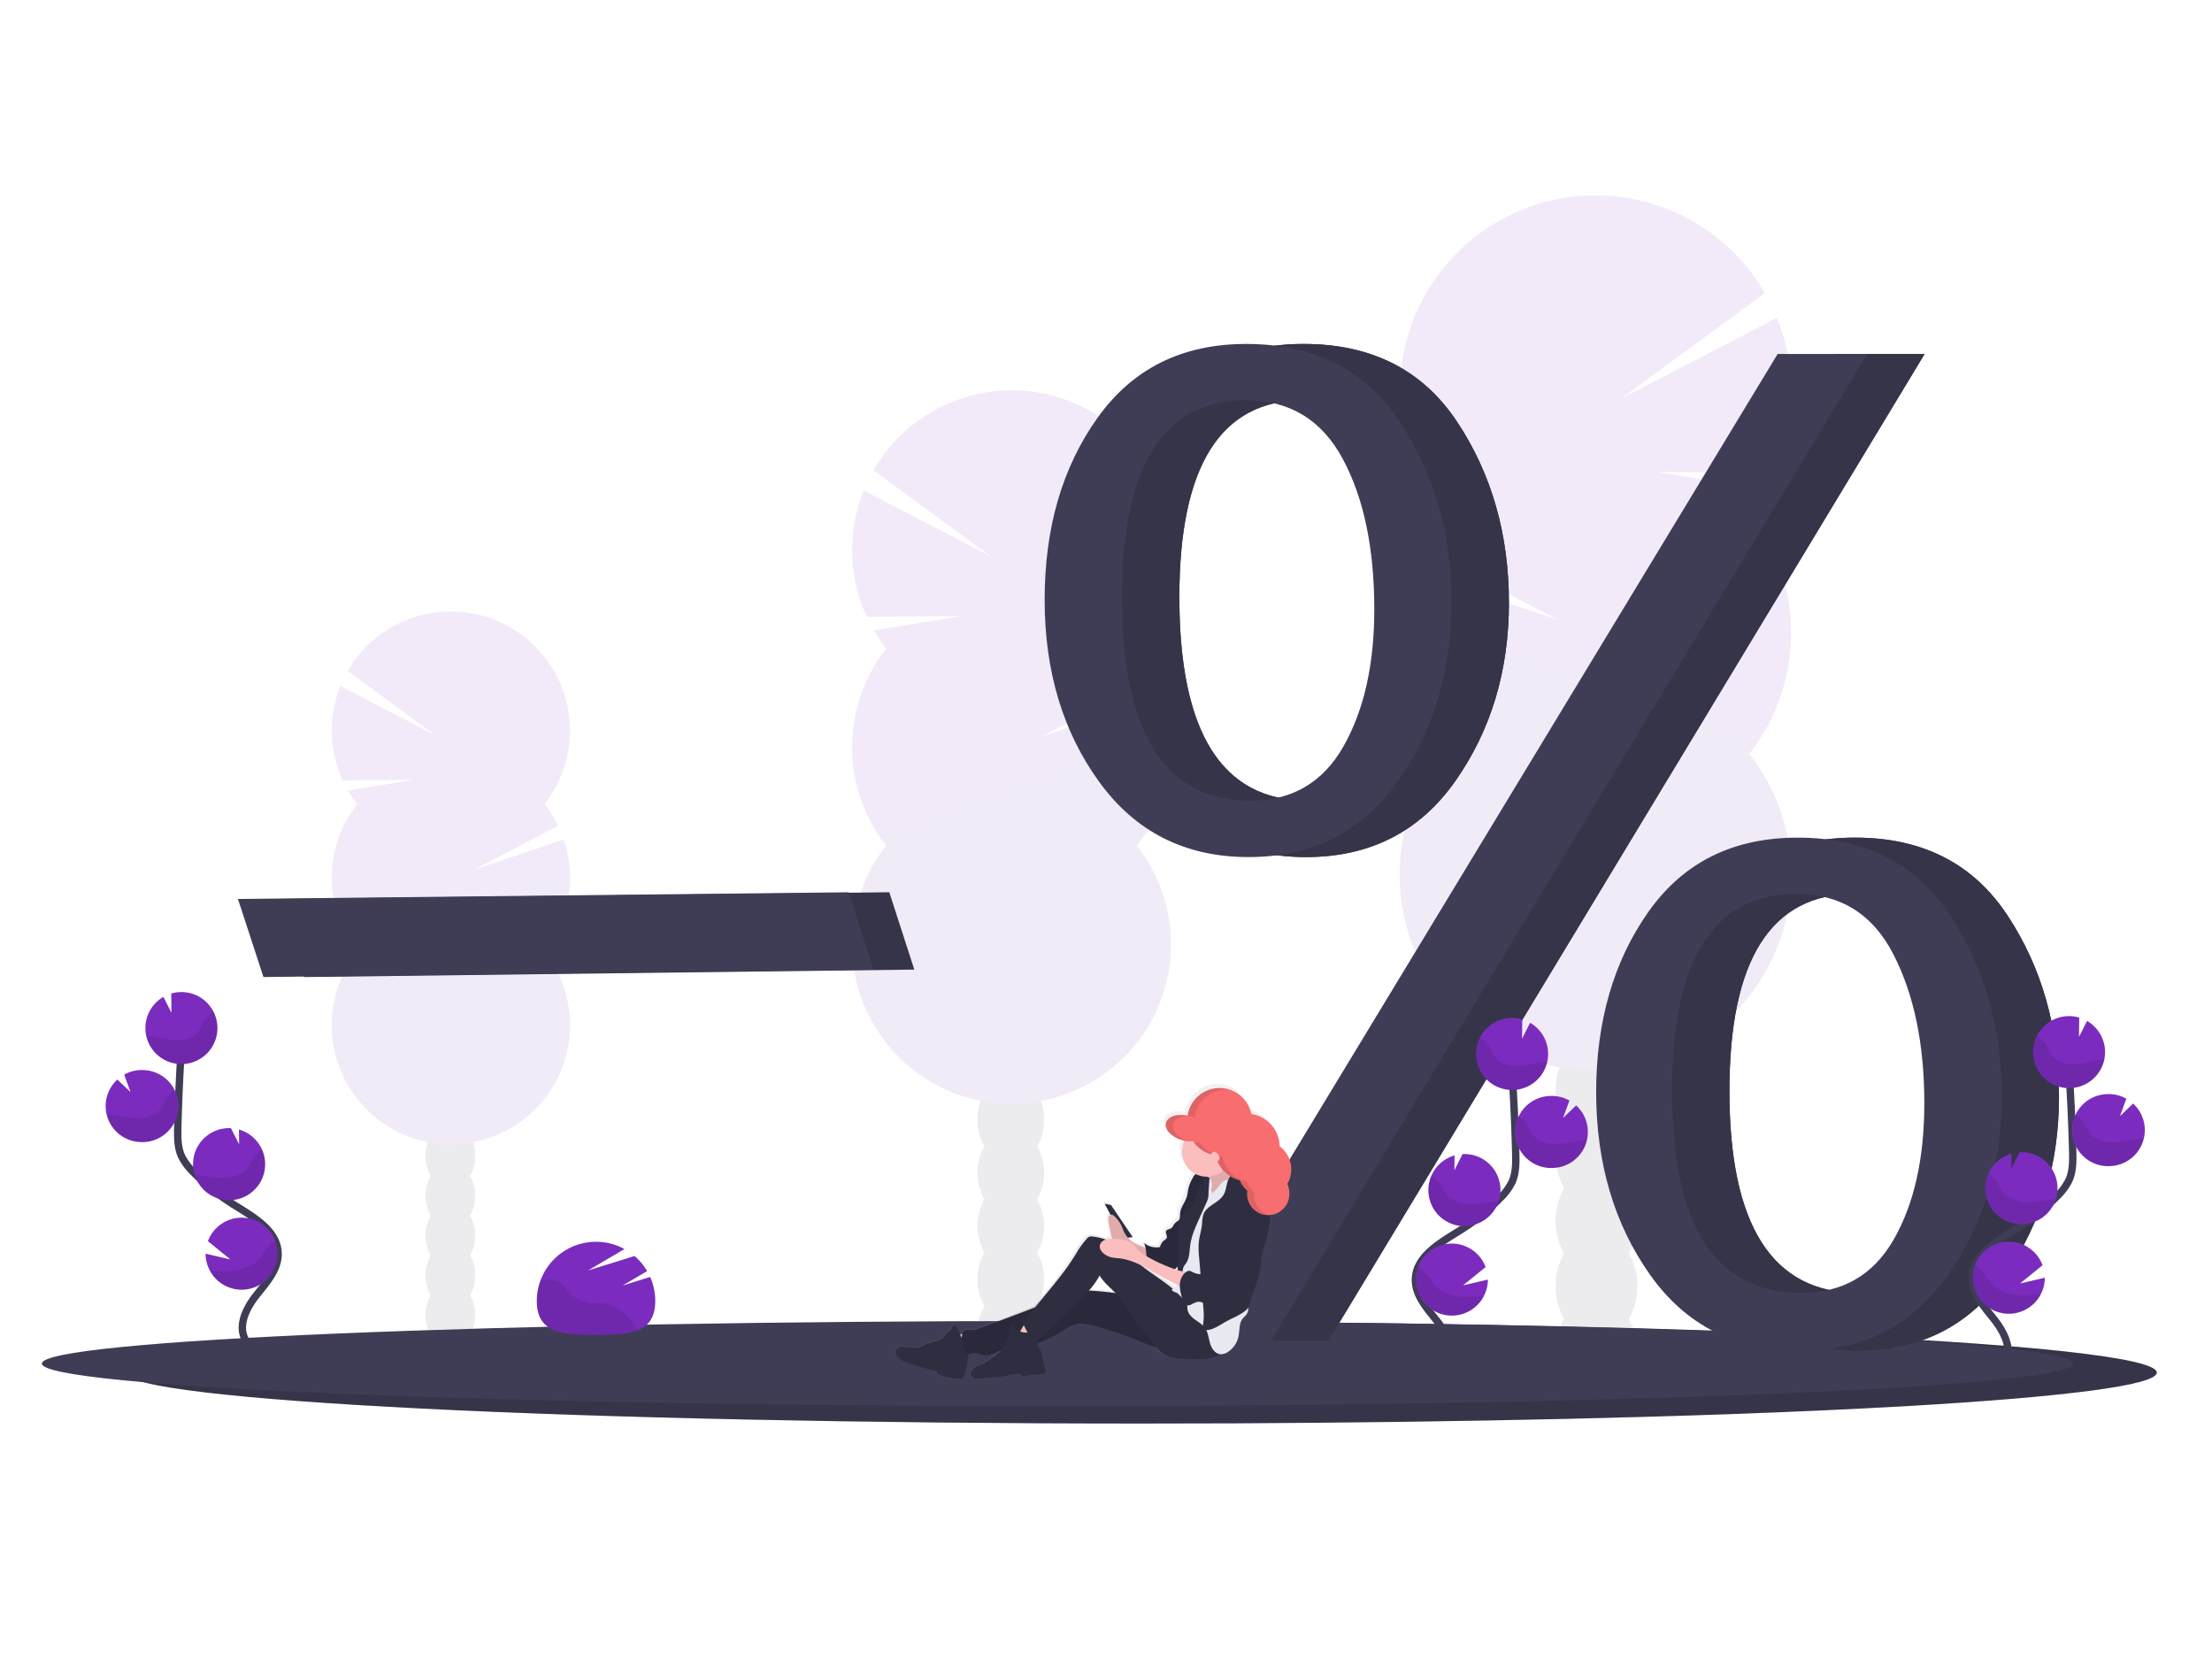 <?xml version="1.0" encoding="UTF-8" standalone="no"?>
<svg
   data-name="Layer 1"
   width="800"
   height="600"
   viewBox="0 0 800 600"
   version="1.1"
   id="svg187"
   sodipodi:docname="promotion.svg"
   inkscape:version="1.2.1 (1:1.2.1+202210291244+9c6d41e410)"
   xmlns:inkscape="http://www.inkscape.org/namespaces/inkscape"
   xmlns:sodipodi="http://sodipodi.sourceforge.net/DTD/sodipodi-0.dtd"
   xmlns="http://www.w3.org/2000/svg"
   xmlns:svg="http://www.w3.org/2000/svg"
   xmlns:rdf="http://www.w3.org/1999/02/22-rdf-syntax-ns#"
   xmlns:cc="http://creativecommons.org/ns#"
   xmlns:dc="http://purl.org/dc/elements/1.1/">
  <sodipodi:namedview
     id="namedview189"
     pagecolor="#ffffff"
     bordercolor="#666666"
     borderopacity="1.0"
     inkscape:showpageshadow="2"
     inkscape:pageopacity="0.0"
     inkscape:pagecheckerboard="0"
     inkscape:deskcolor="#d1d1d1"
     showgrid="false"
     inkscape:zoom="0.71113256"
     inkscape:cx="397.25364"
     inkscape:cy="305.14705"
     inkscape:window-width="1920"
     inkscape:window-height="1009"
     inkscape:window-x="0"
     inkscape:window-y="34"
     inkscape:window-maximized="1"
     inkscape:current-layer="svg187" />
  <defs
     id="defs9">
    <linearGradient
       id="fb6415c1-f574-4dab-bb02-7ceb0a7d0718-179"
       x1="596"
       y1="757.78"
       x2="596"
       y2="598.14"
       gradientUnits="userSpaceOnUse"
       gradientTransform="matrix(0.669,0,0,0.669,-3.936,-8.408)">
      <stop
         offset="0"
         stop-color="gray"
         stop-opacity="0.25"
         id="stop2" />
      <stop
         offset="0.54"
         stop-color="gray"
         stop-opacity="0.12"
         id="stop4" />
      <stop
         offset="1"
         stop-color="gray"
         stop-opacity="0.1"
         id="stop6" />
    </linearGradient>
  </defs>
  <title
     id="title11">discount</title>
  <g
     opacity="0.1"
     id="g25"
     transform="matrix(0.669,0,0,0.669,15.137,70.652)">
    <ellipse
       cx="840.37"
       cy="625.03"
       rx="22.09"
       ry="28.91"
       fill="#3f3d56"
       id="ellipse13" />
    <path
       d="M 886.35,619.49 A 34.83,34.83 0 0 0 891,601.82 c 0,-16 -9.89,-28.91 -22.09,-28.91 -12.2,0 -22.08,12.94 -22.08,28.91 a 34.83,34.83 0 0 0 4.61,17.67 36.15,36.15 0 0 0 0,35.33 36.17,36.17 0 0 0 0,35.34 34.83,34.83 0 0 0 -4.61,17.67 c 0,16 9.89,28.91 22.08,28.91 12.19,0 22.09,-12.94 22.09,-28.91 a 34.83,34.83 0 0 0 -4.61,-17.67 36.17,36.17 0 0 0 0,-35.34 36.15,36.15 0 0 0 0,-35.33 z"
       transform="translate(-28.5,-118.14)"
       fill="#3f3d56"
       id="path15" />
    <ellipse
       cx="840.37"
       cy="448.35"
       rx="22.09"
       ry="28.91"
       fill="#3f3d56"
       id="ellipse17" />
    <ellipse
       cx="840.37"
       cy="413.01"
       rx="22.09"
       ry="28.91"
       fill="#3f3d56"
       id="ellipse19" />
    <path
       d="m 951.55,289.33 a 106.47,106.47 0 0 0 8.22,-12.11 l -58,-9.53 62.77,0.47 a 106,106 0 0 0 2,-83.82 L 882.32,228 960,170.94 a 105.8,105.8 0 1 0 -174.75,118.39 106,106 0 0 0 -12.06,19.29 l 75.33,39.14 -80.32,-27 a 105.8,105.8 0 0 0 17,99.34 105.79,105.79 0 1 0 166.3,0 105.79,105.79 0 0 0 0,-130.81 z"
       transform="translate(-28.5,-118.14)"
       fill="#7b2cbf"
       id="path21" />
    <path
       d="m 762.61,354.74 a 105.31,105.31 0 0 0 22.64,65.4 105.79,105.79 0 1 0 166.3,0 c 14.18,-18 -188.94,-77.28 -188.94,-65.4 z"
       transform="translate(-28.5,-118.14)"
       opacity="0.1"
       id="path23" />
  </g>
  <g
     opacity="0.1"
     id="g39"
     transform="matrix(0.669,0,0,0.669,15.137,70.652)">
    <ellipse
       cx="220.81"
       cy="605.42"
       rx="13.44"
       ry="17.6"
       fill="#3f3d56"
       id="ellipse27" />
    <path
       d="m 260,648.27 a 21.23,21.23 0 0 0 2.81,-10.76 c 0,-9.72 -6,-17.6 -13.45,-17.6 -7.45,0 -13.44,7.88 -13.44,17.6 a 21.23,21.23 0 0 0 2.8,10.76 22.06,22.06 0 0 0 0,21.51 22.06,22.06 0 0 0 0,21.51 21.16,21.16 0 0 0 -2.8,10.75 c 0,9.73 6,17.61 13.44,17.61 7.44,0 13.45,-7.88 13.45,-17.61 a 21.16,21.16 0 0 0 -2.81,-10.75 22,22 0 0 0 0,-21.51 22,22 0 0 0 0,-21.51 z"
       transform="translate(-28.5,-118.14)"
       fill="#3f3d56"
       id="path29" />
    <ellipse
       cx="220.81"
       cy="497.86"
       rx="13.44"
       ry="17.6"
       fill="#3f3d56"
       id="ellipse31" />
    <ellipse
       cx="220.81"
       cy="476.35"
       rx="13.44"
       ry="17.6"
       fill="#3f3d56"
       id="ellipse33" />
    <path
       d="m 199,447.27 a 64.1,64.1 0 0 1 -5,-7.37 l 35.33,-5.8 -38.21,0.29 a 64.57,64.57 0 0 1 -1.23,-51 L 241.12,410 193.85,375.2 a 64.4,64.4 0 1 1 106.37,72.07 64.33,64.33 0 0 1 7.34,11.73 l -45.86,23.84 48.9,-16.41 a 64.44,64.44 0 0 1 -10.38,60.48 64.4,64.4 0 1 1 -101.24,0 64.42,64.42 0 0 1 0,-79.64 z"
       transform="translate(-28.5,-118.14)"
       fill="#7b2cbf"
       id="path35" />
    <path
       d="m 314,487.09 a 64.15,64.15 0 0 1 -13.78,39.82 64.4,64.4 0 1 1 -101.24,0 C 190.35,516 314,479.86 314,487.09 Z"
       transform="translate(-28.5,-118.14)"
       opacity="0.1"
       id="path37" />
  </g>
  <g
     opacity="0.1"
     id="g53"
     transform="matrix(0.669,0,0,0.669,15.137,70.652)">
    <ellipse
       cx="523.81"
       cy="614.79"
       rx="17.99"
       ry="23.55"
       fill="#3f3d56"
       id="ellipse41" />
    <path
       d="m 566.55,632.17 a 28.41,28.41 0 0 0 3.75,-14.4 c 0,-13 -8,-23.55 -18,-23.55 -10,0 -18,10.55 -18,23.55 a 28.32,28.32 0 0 0 3.76,14.4 29.44,29.44 0 0 0 0,28.79 29.42,29.42 0 0 0 0,28.78 28.32,28.32 0 0 0 -3.76,14.4 c 0,13 8.06,23.55 18,23.55 9.94,0 18,-10.55 18,-23.55 a 28.41,28.41 0 0 0 -3.75,-14.4 29.48,29.48 0 0 0 0,-28.78 29.5,29.5 0 0 0 0,-28.79 z"
       transform="translate(-28.5,-118.14)"
       fill="#3f3d56"
       id="path43" />
    <ellipse
       cx="523.81"
       cy="470.85"
       rx="17.99"
       ry="23.55"
       fill="#3f3d56"
       id="ellipse45" />
    <ellipse
       cx="523.81"
       cy="442.06"
       rx="17.99"
       ry="23.55"
       fill="#3f3d56"
       id="ellipse47" />
    <path
       d="m 485,363.2 a 85.91,85.91 0 0 1 -6.7,-9.86 l 47.27,-7.76 -51.12,0.38 a 86.35,86.35 0 0 1 -1.65,-68.29 l 68.6,35.58 -63.27,-46.5 a 86.19,86.19 0 1 1 142.31,96.45 86.33,86.33 0 0 1 9.82,15.72 l -61.36,31.88 65.43,-22 a 86.22,86.22 0 0 1 -13.89,80.93 86.18,86.18 0 1 1 -135.48,0 86.21,86.21 0 0 1 0,-106.57 z"
       transform="translate(-28.5,-118.14)"
       fill="#7b2cbf"
       id="path49" />
    <path
       d="m 638.88,416.49 a 85.81,85.81 0 0 1 -18.44,53.28 86.18,86.18 0 1 1 -135.48,0 c -11.55,-14.66 153.92,-62.96 153.92,-53.28 z"
       transform="translate(-28.5,-118.14)"
       opacity="0.1"
       id="path51" />
  </g>
  <path
     d="m 780.035,496.412 c 0,4.597 -33.607,8.8 -89.171,12.046 -10.105,0.582 -20.933,1.138 -32.416,1.66 q -14.883,0.669 -31.198,1.265 -15.807,0.562 -32.824,1.044 c -35.829,1.024 -75.439,1.76 -117.519,2.128 q -15.318,0.141 -31.044,0.214 -16.382,0.074 -33.139,0.067 c -202.862,0 -367.305,-8.238 -367.305,-18.403 0,-10.165 164.443,-18.403 367.305,-18.403 87.338,0 167.542,1.532 230.58,4.075 l 6.893,0.281 h 0.04 c 79.408,3.366 129.799,8.432 129.799,14.027 z"
     fill="#3f3d56"
     id="path55"
     style="stroke-width:0.669" />
  <path
     d="m 780.035,496.412 c 0,4.597 -33.607,8.8 -89.171,12.046 -10.105,0.582 -20.933,1.138 -32.416,1.66 q -14.883,0.669 -31.198,1.265 -15.807,0.562 -32.824,1.044 c -35.829,1.024 -75.439,1.76 -117.519,2.128 q -15.318,0.141 -31.044,0.214 -16.382,0.074 -33.139,0.067 c -202.862,0 -367.305,-8.238 -367.305,-18.403 0,-10.165 164.443,-18.403 367.305,-18.403 87.338,0 167.542,1.532 230.58,4.075 l 6.893,0.281 h 0.04 c 79.408,3.366 129.799,8.432 129.799,14.027 z"
     opacity="0.15"
     id="path57"
     style="stroke-width:0.669" />
  <path
     d="m 749.754,493.173 c 0,3.841 -33.607,7.361 -89.171,10.038 -10.098,0.489 -20.933,0.95 -32.409,1.385 q -14.89,0.562 -31.198,1.057 -15.807,0.468 -32.824,0.877 c -35.836,0.857 -75.446,1.472 -117.525,1.78 q -15.305,0.114 -31.044,0.174 -16.382,0.06 -33.132,0.06 c -202.862,0 -367.312,-6.886 -367.312,-15.392 0,-8.506 164.45,-15.392 367.312,-15.392 87.331,0 167.535,1.278 230.574,3.406 l 6.893,0.234 h 0.047 c 79.434,2.857 129.792,7.067 129.792,11.771 z"
     fill="#3f3d56"
     id="path59"
     style="stroke-width:0.669" />
  <path
     d="m 110.003,353.356 -9.222,-28.234 220.837,-2.416 9.048,27.953 z"
     fill="#3f3d56"
     id="path61"
     style="stroke-width:0.669" />
  <path
     d="m 110.003,353.356 -9.222,-28.234 220.837,-2.416 9.048,27.953 z"
     opacity="0.15"
     id="path63"
     style="stroke-width:0.669" />
  <path
     d="m 95.28,353.356 -9.222,-28.234 220.837,-2.416 9.048,27.953 z"
     fill="#3f3d56"
     id="path65"
     style="stroke-width:0.669" />
  <path
     d="m 472.276,309.972 q -34.25,0 -53.985,-27.19 -19.735,-27.19 -19.735,-65.876 0,-38.948 19.086,-65.742 19.086,-26.795 53.844,-26.768 36.86,0 55.544,28.234 18.684,28.234 18.691,65.354 0,36.853 -19.34,64.431 -19.34,27.578 -54.105,27.558 z m 0.669,-20.391 q 22.532,0 33.681,-19.641 11.149,-19.641 11.149,-49.521 0,-33.259 -11.41,-54.466 -11.41,-21.207 -34.999,-21.214 -44.837,0 -44.837,71.23 0,73.619 46.403,73.612 z m 7.522,195.267 h -33.025 l 216.206,-356.819 h 32.403 z m 191.272,3.661 q -34.765,0 -54.205,-27.437 -19.44,-27.437 -19.521,-65.883 0,-38.687 18.952,-65.481 18.952,-26.795 53.978,-26.768 36.599,0 55.156,28.234 18.557,28.234 18.564,65.348 0,36.612 -19.213,64.31 -19.213,27.698 -53.724,27.678 z m 0.388,-20.913 q 22.425,0 33.5,-19.306 11.075,-19.306 11.075,-49.32 0,-32.122 -11.209,-53.878 -11.209,-21.756 -34.926,-21.789 -45.098,0 -45.098,71.23 -0.013,73.07 46.643,73.064 z"
     fill="#3f3d56"
     id="path67"
     style="stroke-width:0.669" />
  <path
     d="m 472.276,309.972 q -34.25,0 -53.985,-27.19 -19.735,-27.19 -19.735,-65.876 0,-38.948 19.086,-65.742 19.086,-26.795 53.844,-26.768 36.86,0 55.544,28.234 18.684,28.234 18.691,65.354 0,36.853 -19.34,64.431 -19.34,27.578 -54.105,27.558 z m 0.669,-20.391 q 22.532,0 33.681,-19.641 11.149,-19.641 11.149,-49.521 0,-33.259 -11.41,-54.466 -11.41,-21.207 -34.999,-21.214 -44.837,0 -44.837,71.23 0,73.619 46.403,73.612 z m 7.522,195.267 h -33.025 l 216.206,-356.819 h 32.403 z m 191.272,3.661 q -34.765,0 -54.205,-27.437 -19.44,-27.437 -19.521,-65.883 0,-38.687 18.952,-65.481 18.952,-26.795 53.978,-26.768 36.599,0 55.156,28.234 18.557,28.234 18.564,65.348 0,36.612 -19.213,64.31 -19.213,27.698 -53.724,27.678 z m 0.388,-20.913 q 22.425,0 33.5,-19.306 11.075,-19.306 11.075,-49.32 0,-32.122 -11.209,-53.878 -11.209,-21.756 -34.926,-21.789 -45.098,0 -45.098,71.23 -0.013,73.07 46.643,73.064 z"
     fill="#3f3d56"
     id="path69"
     style="stroke-width:0.669" />
  <path
     d="m 472.276,309.972 q -34.25,0 -53.985,-27.19 -19.735,-27.19 -19.735,-65.876 0,-38.948 19.086,-65.742 19.086,-26.795 53.844,-26.768 36.86,0 55.544,28.234 18.684,28.234 18.691,65.354 0,36.853 -19.34,64.431 -19.34,27.578 -54.105,27.558 z m 0.669,-20.391 q 22.532,0 33.681,-19.641 11.149,-19.641 11.149,-49.521 0,-33.259 -11.41,-54.466 -11.41,-21.207 -34.999,-21.214 -44.837,0 -44.837,71.23 0,73.619 46.403,73.612 z m 7.522,195.267 h -33.025 l 216.206,-356.819 h 32.403 z m 191.272,3.661 q -34.765,0 -54.205,-27.437 -19.44,-27.437 -19.521,-65.883 0,-38.687 18.952,-65.481 18.952,-26.795 53.978,-26.768 36.599,0 55.156,28.234 18.557,28.234 18.564,65.348 0,36.612 -19.213,64.31 -19.213,27.698 -53.724,27.678 z m 0.388,-20.913 q 22.425,0 33.5,-19.306 11.075,-19.306 11.075,-49.32 0,-32.122 -11.209,-53.878 -11.209,-21.756 -34.926,-21.789 -45.098,0 -45.098,71.23 -0.013,73.07 46.643,73.064 z"
     opacity="0.15"
     id="path71"
     style="stroke-width:0.669" />
  <path
     d="m 451.53,309.972 q -34.25,0 -53.985,-27.19 -19.735,-27.19 -19.735,-65.876 0,-38.948 19.086,-65.742 19.086,-26.795 53.844,-26.768 36.86,0 55.544,28.234 18.684,28.234 18.691,65.354 0,36.853 -19.34,64.431 -19.34,27.578 -54.105,27.558 z m 0.669,-20.391 q 22.532,0 33.681,-19.641 11.149,-19.641 11.149,-49.521 0,-33.259 -11.41,-54.466 -11.41,-21.207 -34.999,-21.214 -44.837,0 -44.837,71.23 0,73.619 46.403,73.612 z m 7.522,195.267 h -33.025 l 216.206,-356.819 h 32.403 z m 191.272,3.661 q -34.765,0 -54.205,-27.437 -19.44,-27.437 -19.521,-65.883 0,-38.687 18.952,-65.481 18.952,-26.795 53.978,-26.768 36.599,0 55.156,28.234 18.557,28.234 18.564,65.348 0,36.612 -19.213,64.31 -19.213,27.698 -53.724,27.678 z m 0.388,-20.913 q 22.425,0 33.5,-19.306 11.075,-19.306 11.075,-49.32 0,-32.122 -11.209,-53.878 -11.209,-21.756 -34.939,-21.789 -45.098,0 -45.098,71.23 0,73.07 46.657,73.064 z"
     fill="#3f3d56"
     id="path73"
     style="stroke-width:0.669" />
  <path
     d="m 523.778,493.802 c 2.757,-5.113 -0.375,-11.376 -3.975,-15.94 -3.6,-4.564 -7.99,-9.302 -7.897,-15.117 0.134,-8.345 8.994,-13.277 16.061,-17.707 a 78.35,78.35 0 0 0 14.441,-11.604 21.2,21.2 0 0 0 4.437,-5.943 c 1.466,-3.266 1.419,-6.98 1.338,-10.553 q -0.462,-17.881 -1.767,-35.709"
     fill="none"
     stroke="#3f3d56"
     stroke-miterlimit="10"
     stroke-width="2.677"
     id="path75" />
  <path
     d="m 559.881,380.573 a 13.003,13.003 0 0 0 -6.498,-10.667 l -2.918,5.769 0.087,-6.986 a 13.177,13.177 0 0 0 -4.29,-0.515 13.023,13.023 0 1 0 13.618,12.4 z"
     fill="#7b2cbf"
     id="path77"
     style="stroke-width:0.669" />
  <path
     d="m 536.66,468.734 a 13.016,13.016 0 1 1 0.629,-10.486 l -8.138,6.618 8.967,-2.088 a 12.983,12.983 0 0 1 -1.459,5.956 z"
     fill="#7b2cbf"
     id="path79"
     style="stroke-width:0.669" />
  <path
     d="m 530.229,443.431 a 13.023,13.023 0 0 1 -13.618,-12.4 12.875,12.875 0 0 1 1.124,-5.936 13.043,13.043 0 0 1 8.338,-7.221 l -0.073,5.354 2.951,-5.835 v 0 a 13.024,13.024 0 1 1 1.218,26.019 z"
     fill="#7b2cbf"
     id="path81"
     style="stroke-width:0.669" />
  <path
     d="m 561.842,422.398 a 13.029,13.029 0 1 1 -1.218,-26.025 12.902,12.902 0 0 1 6.973,1.653 l -2.302,6.304 4.738,-4.544 a 12.983,12.983 0 0 1 4.223,8.987 12.715,12.715 0 0 1 -0.335,3.587 13.029,13.029 0 0 1 -12.079,10.038 z"
     fill="#7b2cbf"
     id="path83"
     style="stroke-width:0.669" />
  <path
     d="m 558.128,384.046 c -3.005,0.328 -5.922,1.265 -8.941,1.452 -3.018,0.187 -6.331,-0.535 -8.238,-2.884 -1.031,-1.258 -1.539,-2.857 -2.409,-4.236 a 9.228,9.228 0 0 0 -3.279,-3.085 13.023,13.023 0 1 0 24.346,8.639 c -0.495,0.027 -0.984,0.06 -1.479,0.114 z"
     opacity="0.1"
     id="path85"
     style="stroke-width:0.669" />
  <path
     d="m 561.842,422.398 a 13.036,13.036 0 0 1 -12.387,-18.577 9.757,9.757 0 0 1 2.617,2.623 c 0.93,1.399 1.492,3.018 2.583,4.303 2.008,2.389 5.494,3.165 8.633,3.025 3.139,-0.141 6.177,-1.037 9.309,-1.338 0.435,-0.04 0.877,-0.067 1.338,-0.08 a 13.029,13.029 0 0 1 -12.092,10.045 z"
     opacity="0.1"
     id="path87"
     style="stroke-width:0.669" />
  <path
     d="m 530.229,443.431 a 13.023,13.023 0 0 1 -13.618,-12.4 12.875,12.875 0 0 1 1.124,-5.936 10.48,10.48 0 0 1 2.75,2.677 c 1.01,1.425 1.646,3.072 2.831,4.39 2.195,2.443 5.889,3.306 9.215,3.226 3.326,-0.08 6.331,-0.857 9.536,-1.104 a 13.029,13.029 0 0 1 -11.838,9.148 z"
     opacity="0.1"
     id="path89"
     style="stroke-width:0.669" />
  <path
     d="m 536.66,468.734 a 13.023,13.023 0 0 1 -23.743,-10.627 13.116,13.116 0 0 1 2.857,2.55 c 1.238,1.512 2.054,3.226 3.487,4.631 2.677,2.61 6.96,3.687 10.788,3.788 a 55.443,55.443 0 0 0 6.612,-0.341 z"
     opacity="0.1"
     id="path91"
     style="stroke-width:0.669" />
  <path
     d="m 725.208,493.133 c 2.757,-5.113 -0.375,-11.376 -3.975,-15.94 -3.6,-4.564 -7.99,-9.302 -7.897,-15.117 0.134,-8.345 8.994,-13.277 16.061,-17.707 a 78.35,78.35 0 0 0 14.441,-11.604 21.2,21.2 0 0 0 4.437,-5.943 c 1.466,-3.266 1.419,-6.98 1.338,-10.553 q -0.462,-17.881 -1.767,-35.709"
     fill="none"
     stroke="#3f3d56"
     stroke-miterlimit="10"
     stroke-width="2.677"
     id="path93" />
  <path
     d="m 761.311,379.904 a 13.003,13.003 0 0 0 -6.498,-10.667 l -2.918,5.769 0.087,-6.986 a 13.177,13.177 0 0 0 -4.29,-0.515 13.023,13.023 0 1 0 13.618,12.4 z"
     fill="#7b2cbf"
     id="path95"
     style="stroke-width:0.669" />
  <path
     d="m 738.09,468.064 a 13.016,13.016 0 1 1 0.629,-10.486 l -8.138,6.618 8.967,-2.088 a 12.983,12.983 0 0 1 -1.459,5.956 z"
     fill="#7b2cbf"
     id="path97"
     style="stroke-width:0.669" />
  <path
     d="m 731.659,442.762 a 13.023,13.023 0 0 1 -13.618,-12.4 12.875,12.875 0 0 1 1.124,-5.936 13.043,13.043 0 0 1 8.338,-7.221 l -0.073,5.354 2.951,-5.835 h 0.034 a 13.024,13.024 0 1 1 1.218,26.019 z"
     fill="#7b2cbf"
     id="path99"
     style="stroke-width:0.669" />
  <path
     d="m 763.272,421.729 a 13.029,13.029 0 1 1 -1.218,-26.025 12.902,12.902 0 0 1 6.973,1.653 l -2.302,6.304 4.738,-4.544 a 12.983,12.983 0 0 1 4.223,8.987 12.715,12.715 0 0 1 -0.335,3.587 13.029,13.029 0 0 1 -12.079,10.038 z"
     fill="#7b2cbf"
     id="path101"
     style="stroke-width:0.669" />
  <path
     d="m 759.558,383.377 c -3.005,0.328 -5.922,1.265 -8.941,1.452 -3.018,0.187 -6.331,-0.535 -8.238,-2.884 -1.031,-1.258 -1.539,-2.857 -2.409,-4.236 a 9.228,9.228 0 0 0 -3.279,-3.085 13.023,13.023 0 1 0 24.346,8.639 c -0.495,0.027 -0.984,0.06 -1.479,0.114 z"
     opacity="0.1"
     id="path103"
     style="stroke-width:0.669" />
  <path
     d="m 763.272,421.729 a 13.036,13.036 0 0 1 -12.387,-18.577 9.757,9.757 0 0 1 2.617,2.623 c 0.93,1.399 1.492,3.018 2.583,4.303 2.008,2.389 5.494,3.165 8.633,3.025 3.139,-0.141 6.177,-1.037 9.309,-1.338 0.435,-0.04 0.877,-0.067 1.338,-0.08 a 13.029,13.029 0 0 1 -12.092,10.045 z"
     opacity="0.1"
     id="path105"
     style="stroke-width:0.669" />
  <path
     d="m 731.659,442.762 a 13.023,13.023 0 0 1 -13.618,-12.4 12.875,12.875 0 0 1 1.124,-5.936 10.48,10.48 0 0 1 2.75,2.677 c 1.01,1.425 1.646,3.072 2.831,4.39 2.195,2.443 5.889,3.306 9.215,3.226 3.226,-0.067 6.331,-0.857 9.536,-1.104 a 13.029,13.029 0 0 1 -11.838,9.148 z"
     opacity="0.1"
     id="path107"
     style="stroke-width:0.669" />
  <path
     d="m 738.09,468.064 a 13.023,13.023 0 0 1 -23.743,-10.627 13.116,13.116 0 0 1 2.857,2.55 c 1.238,1.512 2.054,3.226 3.487,4.631 2.677,2.61 6.96,3.687 10.788,3.788 a 55.443,55.443 0 0 0 6.612,-0.341 z"
     opacity="0.1"
     id="path109"
     style="stroke-width:0.669" />
  <path
     d="m 88.702,484.433 c -2.757,-5.113 0.375,-11.376 3.975,-15.94 3.6,-4.564 7.99,-9.302 7.897,-15.117 -0.134,-8.345 -8.994,-13.277 -16.061,-17.707 a 78.35,78.35 0 0 1 -14.441,-11.604 21.2,21.2 0 0 1 -4.437,-5.943 c -1.466,-3.266 -1.419,-6.98 -1.338,-10.553 q 0.462,-17.881 1.767,-35.709"
     fill="none"
     stroke="#3f3d56"
     stroke-miterlimit="10"
     stroke-width="2.677"
     id="path111" />
  <path
     d="m 52.599,371.204 a 13.003,13.003 0 0 1 6.498,-10.667 l 2.918,5.769 -0.087,-6.986 a 13.177,13.177 0 0 1 4.29,-0.515 13.023,13.023 0 1 1 -13.618,12.4 z"
     fill="#7b2cbf"
     id="path113"
     style="stroke-width:0.669" />
  <path
     d="m 75.82,459.365 a 13.016,13.016 0 1 0 -0.629,-10.486 l 8.137,6.618 -8.967,-2.088 a 12.983,12.983 0 0 0 1.459,5.956 z"
     fill="#7b2cbf"
     id="path115"
     style="stroke-width:0.669" />
  <path
     d="m 82.251,434.062 a 13.023,13.023 0 0 0 13.618,-12.4 12.875,12.875 0 0 0 -1.124,-5.936 13.043,13.043 0 0 0 -8.338,-7.221 l 0.074,5.354 -2.951,-5.835 v 0 a 13.024,13.024 0 1 0 -1.218,26.019 z"
     fill="#7b2cbf"
     id="path117"
     style="stroke-width:0.669" />
  <path
     d="m 50.638,413.029 a 13.029,13.029 0 1 0 1.218,-26.025 12.902,12.902 0 0 0 -6.94,1.653 l 2.302,6.304 -4.771,-4.524 a 12.983,12.983 0 0 0 -4.223,8.967 12.715,12.715 0 0 0 0.335,3.587 13.029,13.029 0 0 0 12.079,10.038 z"
     fill="#7b2cbf"
     id="path119"
     style="stroke-width:0.669" />
  <path
     d="m 54.352,374.677 c 3.005,0.328 5.922,1.265 8.941,1.452 3.018,0.187 6.331,-0.535 8.238,-2.884 1.031,-1.258 1.539,-2.857 2.409,-4.236 a 9.228,9.228 0 0 1 3.279,-3.085 13.023,13.023 0 1 1 -24.346,8.639 c 0.495,0.027 0.984,0.06 1.479,0.114 z"
     opacity="0.1"
     id="path121"
     style="stroke-width:0.669" />
  <path
     d="m 50.638,413.029 a 13.036,13.036 0 0 0 12.387,-18.577 9.757,9.757 0 0 0 -2.617,2.623 c -0.93,1.399 -1.492,3.018 -2.583,4.303 -2.008,2.389 -5.494,3.165 -8.633,3.025 -3.139,-0.141 -6.177,-1.037 -9.309,-1.338 -0.435,-0.04 -0.877,-0.067 -1.338,-0.08 a 13.029,13.029 0 0 0 12.092,10.045 z"
     opacity="0.1"
     id="path123"
     style="stroke-width:0.669" />
  <path
     d="m 82.251,434.062 a 13.023,13.023 0 0 0 13.618,-12.4 12.875,12.875 0 0 0 -1.124,-5.936 10.48,10.48 0 0 0 -2.75,2.677 c -1.01,1.425 -1.646,3.072 -2.831,4.39 -2.195,2.443 -5.889,3.306 -9.215,3.226 -3.226,-0.067 -6.331,-0.857 -9.536,-1.104 a 13.029,13.029 0 0 0 11.838,9.148 z"
     opacity="0.1"
     id="path125"
     style="stroke-width:0.669" />
  <path
     d="m 75.82,459.365 a 13.023,13.023 0 0 0 23.743,-10.627 13.116,13.116 0 0 0 -2.857,2.55 c -1.238,1.512 -2.054,3.226 -3.487,4.631 -2.677,2.61 -6.96,3.687 -10.788,3.788 a 55.443,55.443 0 0 1 -6.612,-0.341 z"
     opacity="0.1"
     id="path127"
     style="stroke-width:0.669" />
  <path
     d="m 465.845,421.722 a 10.393,10.393 0 0 0 -4.136,-8.378 c -0.161,-6.137 -4.537,-11.149 -10.165,-11.925 a 12.133,12.133 0 0 0 -8.084,-9.048 v 0 a 10.266,10.266 0 0 0 -1.506,-0.355 h -0.147 l -0.261,-0.034 h -0.221 -0.221 -0.288 -0.174 -0.475 c -5.742,0 -10.52,4.39 -11.504,10.179 -3.714,-0.857 -7.12,0.254 -7.729,2.603 a 3.179,3.179 0 0 0 0.1,1.88 c 0.629,1.82 2.677,3.56 5.454,4.423 l 0.361,0.107 c 0.181,0.053 0.361,0.094 0.542,0.134 h 0.12 v 0 a 9.369,9.369 0 0 0 4.089,12.253 2.121,2.121 0 0 0 -0.241,0.154 3.346,3.346 0 0 0 -0.803,1.124 16.302,16.302 0 0 0 -1.553,3.741 c -0.268,1.118 -0.315,2.289 -0.669,3.393 -0.609,2.008 -2.175,3.768 -2.356,5.902 -0.08,0.95 0.074,2.068 -0.602,2.717 a 4.417,4.417 0 0 1 -0.535,0.395 4.136,4.136 0 0 0 -1.178,1.231 3.935,3.935 0 0 1 -0.783,1.084 c -0.609,0.462 -1.613,0.415 -1.914,1.124 -0.301,0.709 0.475,1.546 0.294,2.322 -0.147,0.629 -0.837,0.917 -1.338,1.338 a 4.745,4.745 0 0 0 -1.138,2.162 6.92,6.92 0 0 1 -5.708,-1.452 10.707,10.707 0 0 1 0.589,2.135 c -0.796,-0.85 -2.108,-1.097 -3.078,-1.539 a 9.831,9.831 0 0 1 -3.279,-2.436 l 1.753,-0.241 -7.763,-11.778 -2.289,-0.468 2.054,3.942 a 1.231,1.231 0 0 0 -0.669,0.843 3.587,3.587 0 0 0 -0.08,1.338 24.76,24.76 0 0 0 0.529,3.139 l 0.596,2.771 a 7.187,7.187 0 0 0 0.194,0.77 7.803,7.803 0 0 0 -2.302,0.261 20.223,20.223 0 0 0 -4.771,-1.131 2.436,2.436 0 0 0 -1.077,0.053 2.61,2.61 0 0 0 -1.004,0.816 32.122,32.122 0 0 0 -3.547,4.992 c -4.169,7.254 -9.737,13.585 -14.95,20.143 -3.6,1.466 -7.227,2.857 -10.861,4.236 l -7.81,2.978 c -1.559,0.596 -3.179,1.205 -4.838,1.097 -0.75,-0.047 -1.66,-0.161 -2.081,0.475 a 4.015,4.015 0 0 0 -0.475,1.017 c -0.274,0 -0.549,0.067 -0.803,0.08 h -0.047 c -0.495,-1.231 -0.923,-2.55 -1.874,-3.446 a 1.164,1.164 0 0 0 -0.883,0.669 c -0.187,0.348 -0.301,0.729 -0.515,1.051 -0.422,0.616 -1.151,0.917 -1.673,1.439 -0.522,0.522 -0.85,1.338 -1.412,1.847 a 5.608,5.608 0 0 1 -2.677,1.037 16.897,16.897 0 0 0 -4.156,1.579 7.114,7.114 0 0 1 -1.539,0.709 5.795,5.795 0 0 1 -1.8,0.06 l -4.136,-0.301 a 3.219,3.219 0 0 0 -1.104,0.047 2.054,2.054 0 0 0 -1.338,2.121 3.299,3.299 0 0 0 1.305,2.275 8.7,8.7 0 0 0 2.356,1.225 68.406,68.406 0 0 0 11.075,3.246 v 0.837 a 18.785,18.785 0 0 0 8.439,2.008 1.258,1.258 0 0 0 0.629,-0.114 1.399,1.399 0 0 0 0.529,-0.83 34.129,34.129 0 0 0 1.653,-8.104 v 0 a 4.169,4.169 0 0 0 1.492,-0.381 c 1.425,-0.388 2.837,0.589 4.303,0.75 1.807,0.194 3.487,-0.857 5.193,-1.506 0.248,-0.094 0.495,-0.174 0.743,-0.254 a 8.318,8.318 0 0 1 -1.706,1.653 c -0.709,0.509 -1.506,0.883 -2.202,1.412 a 14.635,14.635 0 0 1 -1.854,1.439 11.176,11.176 0 0 1 -1.425,0.549 9.663,9.663 0 0 0 -2.008,1.01 4.176,4.176 0 0 0 -1.392,1.338 1.827,1.827 0 0 0 1.245,2.851 5.742,5.742 0 0 0 1.693,0.047 c 2.235,-0.167 4.464,-0.375 6.692,-0.576 a 18.738,18.738 0 0 0 2.804,-0.402 c 0.489,-0.12 0.97,-0.281 1.459,-0.408 a 11.805,11.805 0 0 1 2.55,-0.381 2.115,2.115 0 0 1 0.743,0.074 c 0.522,0.167 0.89,0.669 1.419,0.803 a 2.188,2.188 0 0 0 1.01,-0.141 23.215,23.215 0 0 1 4.965,-0.529 c 0.729,-0.04 1.586,-0.181 1.927,-0.857 0.415,-0.837 -0.281,-1.773 -0.555,-2.677 a 8.071,8.071 0 0 1 -0.228,-1.753 10.935,10.935 0 0 0 -1.231,-4.169 11.289,11.289 0 0 1 -0.917,-1.901 48.363,48.363 0 0 0 9.128,-4.631 c 1.646,-1.024 3.346,-2.128 5.206,-2.503 2.168,-0.435 4.403,0.141 6.538,0.756 a 147.031,147.031 0 0 1 14.983,5.226 c 2.342,0.957 4.684,1.974 7.08,2.677 a 11.022,11.022 0 0 0 2.51,2.449 c 1.606,1.037 3.567,1.338 5.454,1.486 a 71.605,71.605 0 0 0 7.669,0.288 c 1.954,-0.033 3.968,-0.167 5.715,-1.057 a 6.618,6.618 0 0 0 1.198,-0.79 c 1.338,0.241 2.71,-0.475 3.761,-1.392 a 9.101,9.101 0 0 0 2.878,-4.517 c 0.616,-2.416 0.141,-5.233 1.626,-7.207 0.395,-0.529 0.91,-0.957 1.298,-1.492 a 4.015,4.015 0 0 0 0.669,-2.429 l 0.067,-0.1 a 9.021,9.021 0 0 0 0.669,-2.436 13.939,13.939 0 0 1 0.669,-1.921 58.006,58.006 0 0 0 1.967,-5.708 31.332,31.332 0 0 0 0.91,-3.915 c 0.161,-1.057 0.254,-2.121 0.341,-3.185 a 19.213,19.213 0 0 1 0.964,-4.892 39.965,39.965 0 0 0 2.215,-11.724 c 0,-0.08 0,-0.154 0,-0.234 a 7.85,7.85 0 0 0 6.993,-7.923 8.392,8.392 0 0 0 -0.723,-3.42 10.614,10.614 0 0 0 1.392,-5.32 z m -37.843,45.981 c 0.114,0.408 0.248,0.816 0.381,1.225 -0.616,-0.609 -1.225,-1.238 -1.847,-1.84 0.248,0.074 0.495,0.154 0.736,0.241 a 4.417,4.417 0 0 1 0.736,0.375 z m -2.998,-2.008 c -3.654,-3.172 -7.883,-5.635 -11.624,-8.7 2.008,1.01 4.015,2.182 6.023,3.306 q 3.507,2.008 7.094,3.841 a 5.769,5.769 0 0 1 -1.472,1.526 z m 1.559,-7.99 0.174,-0.181 c 0,0.448 0,0.87 0,1.251 -0.328,-0.107 -0.669,-0.214 -0.984,-0.335 a 8.298,8.298 0 0 0 0.816,-0.763 z m -32.169,8.593 a 30.328,30.328 0 0 0 3.901,-5.561 c 1.445,2.536 3.801,4.363 5.809,6.485 -3.226,-0.455 -6.458,-0.81 -9.703,-0.95 z"
     fill="url(#fb6415c1-f574-4dab-bb02-7ceb0a7d0718-179)"
     id="path129"
     style="fill:url(#fb6415c1-f574-4dab-bb02-7ceb0a7d0718-179);stroke-width:0.669" />
  <polygon
     points="574.53,545.12 577.98,545.82 589.73,563.18 584.54,563.88 "
     fill="#2f2e41"
     id="polygon131"
     transform="matrix(0.669,0,0,0.669,15.137,70.652)" />
  <path
     d="m 343.702,482.6 a 45.74,45.74 0 0 0 2.295,6.023 55.651,55.651 0 0 0 7.669,-2.188 20.893,20.893 0 0 0 -1.593,-2.162 7.515,7.515 0 0 0 -2.168,-1.666 c -0.796,-0.348 -1.78,-0.087 -2.63,-0.04 q -1.787,0.067 -3.574,0.034 z"
     fill="#fbbebe"
     id="path133"
     style="stroke-width:0.669" />
  <path
     d="m 349.919,485.705 c -1.298,-0.408 -2.095,-1.72 -2.623,-2.985 -0.529,-1.265 -0.957,-2.643 -1.961,-3.574 a 1.171,1.171 0 0 0 -0.883,0.669 c -0.194,0.335 -0.308,0.716 -0.529,1.037 -0.415,0.602 -1.151,0.897 -1.68,1.412 -0.529,0.515 -0.857,1.298 -1.425,1.814 a 5.668,5.668 0 0 1 -2.677,1.031 16.964,16.964 0 0 0 -4.189,1.553 7.16,7.16 0 0 1 -1.553,0.669 5.882,5.882 0 0 1 -1.814,0.06 l -4.169,-0.301 a 3.252,3.252 0 0 0 -1.111,0.053 2.008,2.008 0 0 0 -1.338,2.088 3.239,3.239 0 0 0 1.338,2.242 8.887,8.887 0 0 0 2.369,1.205 71.424,71.424 0 0 0 11.176,3.192 v 0.823 a 19.347,19.347 0 0 0 8.506,2.008 1.338,1.338 0 0 0 0.669,-0.114 1.392,1.392 0 0 0 0.535,-0.816 32.911,32.911 0 0 0 1.733,-9.061 6.799,6.799 0 0 0 -0.174,-2.329 c -0.228,-0.75 0.549,-0.435 -0.174,-0.729"
     fill="#2f2e41"
     id="path135"
     style="stroke-width:0.669" />
  <path
     d="m 429.848,469.992 c -12.36,0.75 -24.566,-2.878 -36.947,-3.266 a 18.477,18.477 0 0 0 -4.591,0.294 22.559,22.559 0 0 0 -4.551,1.767 c -6.632,3.085 -13.498,5.641 -20.357,8.198 l -7.87,2.931 c -1.579,0.582 -3.205,1.178 -4.885,1.077 -0.75,-0.047 -1.666,-0.161 -2.095,0.468 -1.278,1.894 -0.669,4.684 0.174,6.812 0.274,0.669 0.736,1.439 1.472,1.519 a 4.343,4.343 0 0 0 1.506,-0.381 c 1.432,-0.381 2.864,0.582 4.336,0.736 1.827,0.194 3.52,-0.843 5.24,-1.479 2.851,-1.051 5.969,-1.017 8.967,-1.519 5.032,-0.837 9.69,-3.172 14.053,-5.835 1.66,-1.01 3.346,-2.095 5.247,-2.463 2.188,-0.428 4.444,0.134 6.592,0.743 a 152.016,152.016 0 0 1 15.104,5.146 69.597,69.597 0 0 0 7.897,2.878 28.548,28.548 0 0 0 17.694,-1.031 c 2.008,-0.783 4.122,-2.162 4.236,-4.296 0.067,-1.218 -0.877,-2.289 -1.506,-3.346 -0.408,-0.669 -0.81,-1.338 -1.251,-1.974 -2.128,-3.105 -4.711,-7.207 -8.465,-6.98 z"
     fill="#2f2e41"
     id="path137"
     style="stroke-width:0.669" />
  <path
     d="m 429.848,469.992 c -12.36,0.75 -24.566,-2.878 -36.947,-3.266 a 18.477,18.477 0 0 0 -4.591,0.294 22.559,22.559 0 0 0 -4.551,1.767 c -6.632,3.085 -13.498,5.641 -20.357,8.198 l -7.87,2.931 c -1.579,0.582 -3.205,1.178 -4.885,1.077 -0.75,-0.047 -1.666,-0.161 -2.095,0.468 -1.278,1.894 -0.669,4.684 0.174,6.812 0.274,0.669 0.736,1.439 1.472,1.519 a 4.343,4.343 0 0 0 1.506,-0.381 c 1.432,-0.381 2.864,0.582 4.336,0.736 1.827,0.194 3.52,-0.843 5.24,-1.479 2.851,-1.051 5.969,-1.017 8.967,-1.519 5.032,-0.837 9.69,-3.172 14.053,-5.835 1.66,-1.01 3.346,-2.095 5.247,-2.463 2.188,-0.428 4.444,0.134 6.592,0.743 a 152.016,152.016 0 0 1 15.104,5.146 69.597,69.597 0 0 0 7.897,2.878 28.548,28.548 0 0 0 17.694,-1.031 c 2.008,-0.783 4.122,-2.162 4.236,-4.296 0.067,-1.218 -0.877,-2.289 -1.506,-3.346 -0.408,-0.669 -0.81,-1.338 -1.251,-1.974 -2.128,-3.105 -4.711,-7.207 -8.465,-6.98 z"
     opacity="0.1"
     id="path139"
     style="stroke-width:0.669" />
  <path
     d="m 367.425,483.202 q 2.904,0.984 5.849,1.82 c 1.104,-1.814 3.165,-3.072 3.634,-5.139 a 0.482,0.482 0 0 0 0,-0.274 0.495,0.495 0 0 0 -0.221,-0.201 10.941,10.941 0 0 0 -4.584,-1.338 c -1.271,-0.08 -1.847,1.245 -2.423,2.175 -0.201,0.375 -1.74,3.132 -2.255,2.958 z"
     fill="#fbbebe"
     id="path141"
     style="stroke-width:0.669" />
  <path
     d="m 370.149,481.877 a 4.209,4.209 0 0 1 -2.844,-1.867 c -0.274,-0.475 -0.562,-1.118 -1.111,-1.084 -0.549,0.034 -0.736,0.636 -0.85,1.138 a 32.503,32.503 0 0 1 -1.599,5.494 10.299,10.299 0 0 1 -3.42,4.49 c -0.716,0.495 -1.512,0.87 -2.215,1.392 a 14.662,14.662 0 0 1 -1.874,1.419 10.573,10.573 0 0 1 -1.439,0.535 9.877,9.877 0 0 0 -2.054,0.997 4.183,4.183 0 0 0 -1.399,1.338 2.008,2.008 0 0 0 -0.12,1.874 2.008,2.008 0 0 0 1.338,0.944 6.07,6.07 0 0 0 1.706,0.04 c 2.255,-0.167 4.504,-0.368 6.752,-0.569 a 19.193,19.193 0 0 0 2.831,-0.388 c 0.495,-0.12 0.977,-0.281 1.466,-0.408 a 12.407,12.407 0 0 1 2.576,-0.375 2.182,2.182 0 0 1 0.75,0.073 c 0.522,0.167 0.89,0.669 1.425,0.79 a 2.208,2.208 0 0 0 1.017,-0.134 24.091,24.091 0 0 1 5.006,-0.522 c 0.736,-0.04 1.606,-0.181 1.941,-0.843 0.422,-0.823 -0.274,-1.747 -0.555,-2.63 a 8.251,8.251 0 0 1 -0.234,-1.727 10.513,10.513 0 0 0 -1.238,-4.102 c -0.576,-1.057 -1.338,-2.222 -0.957,-3.346 a 2.931,2.931 0 0 0 0.381,-1.144 c -0.094,-1.814 -4.263,-1.144 -5.28,-1.385 z"
     fill="#2f2e41"
     id="path143"
     style="stroke-width:0.669" />
  <path
     d="m 411.318,450.17 a 9.69,9.69 0 0 1 -4.925,-4.892 c -0.201,-0.468 -0.375,-0.957 -0.569,-1.432 a 10.955,10.955 0 0 0 -2.944,-4.082 1.412,1.412 0 0 0 -1.091,-0.462 1.164,1.164 0 0 0 -0.803,0.857 3.513,3.513 0 0 0 -0.087,1.338 25.189,25.189 0 0 0 0.535,3.085 l 0.602,2.73 a 5.354,5.354 0 0 0 0.375,1.218 4.243,4.243 0 0 0 1.004,1.198 c 0.549,0.509 1.104,0.997 1.666,1.472 a 5.902,5.902 0 0 0 1.01,0.736 6.197,6.197 0 0 0 1.88,0.549 c 2.456,0.455 4.952,1.111 7.02,2.677 0,0 0,-1.827 -0.047,-2.008 a 2.677,2.677 0 0 0 -0.522,-1.466 c -0.776,-0.837 -2.115,-1.084 -3.105,-1.519 z"
     fill="#fbbebe"
     id="path145"
     style="stroke-width:0.669" />
  <path
     d="m 411.318,450.17 a 9.69,9.69 0 0 1 -4.925,-4.892 c -0.201,-0.468 -0.375,-0.957 -0.569,-1.432 a 10.955,10.955 0 0 0 -2.944,-4.082 1.412,1.412 0 0 0 -1.091,-0.462 1.164,1.164 0 0 0 -0.803,0.857 3.513,3.513 0 0 0 -0.087,1.338 25.189,25.189 0 0 0 0.535,3.085 l 0.602,2.73 a 5.354,5.354 0 0 0 0.375,1.218 4.243,4.243 0 0 0 1.004,1.198 c 0.549,0.509 1.104,0.997 1.666,1.472 a 5.902,5.902 0 0 0 1.01,0.736 6.197,6.197 0 0 0 1.88,0.549 c 2.456,0.455 4.952,1.111 7.02,2.677 0,0 0,-1.827 -0.047,-2.008 a 2.677,2.677 0 0 0 -0.522,-1.466 c -0.776,-0.837 -2.115,-1.084 -3.105,-1.519 z"
     opacity="0.1"
     id="path147"
     style="stroke-width:0.669" />
  <ellipse
     cx="436.48"
     cy="426.266"
     rx="3.005"
     ry="3.025"
     fill="#2f2e41"
     id="ellipse149"
     style="stroke-width:0.669" />
  <path
     d="m 434.62,424.439 a 3.346,3.346 0 0 0 -2.376,0.341 3.199,3.199 0 0 0 -0.81,1.111 15.786,15.786 0 0 0 -1.566,3.681 c -0.268,1.104 -0.315,2.255 -0.669,3.346 -0.616,2.008 -2.195,3.714 -2.376,5.809 -0.08,0.937 0.073,2.041 -0.609,2.677 a 3.935,3.935 0 0 1 -0.542,0.381 4.109,4.109 0 0 0 -1.184,1.218 3.861,3.861 0 0 1 -0.837,1.158 c -0.616,0.455 -1.626,0.408 -1.927,1.111 -0.301,0.703 0.475,1.519 0.294,2.282 -0.147,0.622 -0.843,0.91 -1.338,1.338 a 4.631,4.631 0 0 0 -1.144,2.135 7.087,7.087 0 0 1 -5.748,-1.439 c 0.837,2.068 0.857,4.35 0.89,6.578 a 2.717,2.717 0 0 1 -0.529,2.008 c 2.396,0.053 4.725,0.669 7.06,1.225 a 4.845,4.845 0 0 0 3.078,0 5.086,5.086 0 0 0 1.412,-1.124 c 1.271,-1.292 2.603,-2.677 2.911,-4.477 a 24.319,24.319 0 0 0 0.053,-3.045 17.466,17.466 0 0 1 0.77,-3.687 43.13,43.13 0 0 0 1.338,-7.595 c 0.141,-1.586 1.506,-2.857 2.228,-4.276 1.338,-2.677 2.744,-5.454 2.851,-8.452 0.094,-0.977 -0.241,-2.175 -1.231,-2.302 z"
     fill="#2f2e41"
     id="path151"
     style="stroke-width:0.669" />
  <path
     d="m 434.62,424.439 a 3.346,3.346 0 0 0 -2.376,0.341 3.199,3.199 0 0 0 -0.81,1.111 15.786,15.786 0 0 0 -1.566,3.681 c -0.268,1.104 -0.315,2.255 -0.669,3.346 -0.616,2.008 -2.195,3.714 -2.376,5.809 -0.08,0.937 0.073,2.041 -0.609,2.677 a 3.935,3.935 0 0 1 -0.542,0.381 4.109,4.109 0 0 0 -1.184,1.218 3.861,3.861 0 0 1 -0.837,1.158 c -0.616,0.455 -1.626,0.408 -1.927,1.111 -0.301,0.703 0.475,1.519 0.294,2.282 -0.147,0.622 -0.843,0.91 -1.338,1.338 a 4.631,4.631 0 0 0 -1.144,2.135 7.087,7.087 0 0 1 -5.748,-1.439 c 0.837,2.068 0.857,4.35 0.89,6.578 a 2.717,2.717 0 0 1 -0.529,2.008 c 2.396,0.053 4.725,0.669 7.06,1.225 a 4.845,4.845 0 0 0 3.078,0 5.086,5.086 0 0 0 1.412,-1.124 c 1.271,-1.292 2.603,-2.677 2.911,-4.477 a 24.319,24.319 0 0 0 0.053,-3.045 17.466,17.466 0 0 1 0.77,-3.687 43.13,43.13 0 0 0 1.338,-7.595 c 0.141,-1.586 1.506,-2.857 2.228,-4.276 1.338,-2.677 2.744,-5.454 2.851,-8.452 0.094,-0.977 -0.241,-2.175 -1.231,-2.302 z"
     opacity="0.1"
     id="path153"
     style="stroke-width:0.669" />
  <path
     d="m 431.809,472.595 c -2.576,-1.225 -4.457,-3.507 -6.538,-5.461 -3.975,-3.734 -8.833,-6.371 -13.009,-9.871 -2.764,-2.315 -5.24,-5.012 -8.285,-6.953 a 20.571,20.571 0 0 0 -8.874,-3.112 2.463,2.463 0 0 0 -1.084,0.053 2.603,2.603 0 0 0 -1.01,0.803 31.533,31.533 0 0 0 -3.58,4.919 c -5.293,8.981 -12.809,16.536 -19.039,24.894 a 1.118,1.118 0 0 0 -0.074,1.512 l 1.265,2.483 c 0.709,1.385 1.847,3.005 3.346,2.73 a 3.714,3.714 0 0 0 1.773,-1.131 l 5.688,-5.441 5.963,-5.702 c 3.493,-3.346 7.047,-6.759 9.329,-11.028 1.78,3.085 4.939,5.106 7.107,7.937 0.823,1.071 1.492,2.255 2.228,3.393 1.184,1.827 2.523,3.54 3.861,5.247 l 6.846,8.733 a 13.244,13.244 0 0 0 3.165,3.212 c 1.619,1.024 3.594,1.298 5.501,1.466 a 70.862,70.862 0 0 0 7.729,0.281 c 1.967,-0.034 4.015,-0.161 5.755,-1.037 1.74,-0.877 3.219,-2.677 3.125,-4.638 a 6.886,6.886 0 0 0 -0.984,-2.898 c -2.416,-4.484 -5.615,-8.231 -10.205,-10.393 z"
     fill="#2f2e41"
     id="path155"
     style="stroke-width:0.669" />
  <ellipse
     cx="438.327"
     cy="428.361"
     rx="2.309"
     ry="2.322"
     fill="#e8e8f0"
     id="ellipse157"
     style="stroke-width:0.669" />
  <path
     d="m 437.818,426.614 a 4.417,4.417 0 0 1 0.254,3.346 12.936,12.936 0 0 1 -1.486,3.078 15.338,15.338 0 0 1 -1.934,2.757 c 3.567,0.174 7.027,-1.225 10.172,-2.924 2.536,-1.338 5.066,-3.045 6.418,-5.595 a 2.971,2.971 0 0 1 -2.362,-0.435 8.847,8.847 0 0 1 -1.814,-1.686 l -1.787,-2.008 a 8.03,8.03 0 0 1 -1.104,-1.452 4.015,4.015 0 0 1 -0.475,-2.336 13.384,13.384 0 0 1 -2.369,1.967 c -1.278,0.837 -2.677,1.439 -3.968,2.262 -0.455,0.294 -1.466,0.77 -1.205,1.338 0.261,0.569 1.298,1.044 1.66,1.686 z"
     fill="#fbbebe"
     id="path159"
     style="stroke-width:0.669" />
  <path
     d="m 437.818,426.614 a 4.417,4.417 0 0 1 0.254,3.346 12.936,12.936 0 0 1 -1.486,3.078 15.338,15.338 0 0 1 -1.934,2.757 c 3.567,0.174 7.027,-1.225 10.172,-2.924 2.536,-1.338 5.066,-3.045 6.418,-5.595 a 2.971,2.971 0 0 1 -2.362,-0.435 8.847,8.847 0 0 1 -1.814,-1.686 l -1.787,-2.008 a 8.03,8.03 0 0 1 -1.104,-1.452 4.015,4.015 0 0 1 -0.475,-2.336 13.384,13.384 0 0 1 -2.369,1.967 c -1.278,0.837 -2.677,1.439 -3.968,2.262 -0.455,0.294 -1.466,0.77 -1.205,1.338 0.261,0.569 1.298,1.044 1.66,1.686 z"
     opacity="0.1"
     id="path161"
     style="stroke-width:0.669" />
  <path
     d="m 437.865,426.962 a 3.018,3.018 0 0 0 0,3.487 c 0.1,0.127 0.482,0.923 0.669,0.93 a 0.609,0.609 0 0 0 0.408,-0.207 28.368,28.368 0 0 0 2.262,-2.677 4.992,4.992 0 0 1 2.878,-1.887 c 1.399,-0.221 2.744,0.522 3.968,1.231 a 3.788,3.788 0 0 1 1.338,1.111 3.647,3.647 0 0 1 0.448,1.512 70.808,70.808 0 0 1 0.402,9.61 36.967,36.967 0 0 1 -0.455,6.913 c -0.228,1.178 -0.569,2.329 -0.729,3.52 a 23.663,23.663 0 0 0 -0.141,3.159 v 4.417 a 11.209,11.209 0 0 0 0.174,2.416 29.519,29.519 0 0 0 0.97,2.804 18.477,18.477 0 0 1 0.669,3.346 l 0.602,4.571 c 0.194,1.445 0.335,3.018 -0.542,4.176 -0.388,0.529 -0.91,0.944 -1.338,1.466 -1.506,1.914 -1.004,4.691 -1.673,7.067 a 8.947,8.947 0 0 1 -2.904,4.45 c -1.064,0.903 -2.443,1.619 -3.821,1.338 -1.854,-0.348 -2.971,-2.282 -3.48,-4.109 -0.509,-1.827 -0.669,-3.821 -1.787,-5.354 -0.897,-1.265 -2.282,-2.054 -3.533,-2.958 -1.251,-0.903 -2.483,-2.061 -2.757,-3.587 -0.12,-0.669 -0.047,-1.338 -0.114,-2.008 a 4.785,4.785 0 0 0 -2.958,-3.881 c -0.95,-0.368 -2.128,-0.502 -2.677,-1.338 a 6.444,6.444 0 0 0 2.784,-3.741 19.206,19.206 0 0 0 0.669,-4.684 l 0.321,-5.313 c 0.141,-2.376 0.207,-4.731 1.251,-6.866 0.468,-0.95 1.051,-1.847 1.532,-2.791 a 30.964,30.964 0 0 0 1.646,-4.096 c 0.756,-2.175 1.519,-4.357 2.195,-6.558 a 12.996,12.996 0 0 1 1.205,-3.058 c 0.622,-1.004 1.445,-2.208 2.516,-2.409 z"
     fill="#e8e8f0"
     id="path163"
     style="stroke-width:0.669" />
  <path
     d="m 426.067,461.486 1.405,0.047 0.301,-2.121 a 4.577,4.577 0 0 1 0.294,-1.238 7.883,7.883 0 0 1 0.81,-1.184 c 1.385,-1.954 1.285,-4.551 1.626,-6.926 0.455,-3.165 1.78,-6.137 3.092,-9.054 l 2.73,-6.083 a 8.753,8.753 0 0 0 0.582,-1.559 8.546,8.546 0 0 0 0.167,-1.8 c 0,-0.937 0.308,-4.357 0.328,-5.3 0,-0.348 -0.763,-0.154 -0.923,-0.462 -0.341,-0.669 -0.81,1.151 -1.452,1.553 a 3.56,3.56 0 0 0 -1.258,1.84 c -0.589,1.532 -0.95,3.145 -1.499,4.684 a 9.63,9.63 0 0 1 -2.55,4.142 c -0.555,0.495 -1.205,0.883 -1.733,1.405 -1.7,1.68 -1.86,4.33 -1.921,6.692 -0.04,1.466 -0.315,15.365 0,15.365 z"
     fill="#2f2e41"
     id="path165"
     style="stroke-width:0.669" />
  <path
     d="m 446.311,424.426 c -1.338,0.535 -2.115,2.008 -2.496,3.44 -0.381,1.432 -0.542,2.944 -1.278,4.216 -1.713,2.985 -6.083,3.855 -7.294,7.08 a 12.949,12.949 0 0 0 -0.489,3.346 c -0.214,2.309 -0.977,4.544 -1.205,6.853 a 30.215,30.215 0 0 0 0.127,5.387 l 1.532,18.222 a 24.091,24.091 0 0 1 -0.462,8.03 7.716,7.716 0 0 0 4.591,-0.756 c 1.439,-0.669 2.75,-1.553 4.129,-2.315 2.376,-1.338 4.999,-2.242 7.073,-4.015 a 4.196,4.196 0 0 0 0.957,-1.051 9.041,9.041 0 0 0 0.669,-2.402 13.511,13.511 0 0 1 0.669,-1.887 56.046,56.046 0 0 0 2.008,-5.621 30.275,30.275 0 0 0 0.917,-3.861 c 0.167,-1.037 0.254,-2.088 0.348,-3.132 a 18.45,18.45 0 0 1 0.97,-4.818 38.633,38.633 0 0 0 2.228,-11.544 5.782,5.782 0 0 0 -0.114,-1.7 9.108,9.108 0 0 0 -0.923,-1.927 c -0.636,-1.198 -1.017,-2.516 -1.619,-3.727 -1.338,-2.744 -3.741,-4.825 -6.25,-6.572 -1.285,-0.85 -2.697,-1.773 -4.089,-1.245 z"
     fill="#2f2e41"
     id="path167"
     style="stroke-width:0.669" />
  <path
     d="m 414.363,454.158 a 10.975,10.975 0 0 1 -2.911,-2.208 c -0.381,-0.448 -0.669,-0.95 -1.084,-1.392 a 7.154,7.154 0 0 0 -3.661,-2.088 17.66,17.66 0 0 0 -4.243,-0.408 7.535,7.535 0 0 0 -2.817,0.341 2.844,2.844 0 0 0 -1.874,2.008 c -0.207,1.138 0.535,2.242 1.425,2.965 a 6.886,6.886 0 0 0 2.844,1.385 23.603,23.603 0 0 0 2.57,0.301 c 5.059,0.529 9.576,3.279 14.006,5.789 q 5.842,3.299 11.912,6.177 a 23.844,23.844 0 0 0 0.201,-3.654 c 0,-0.91 -0.067,-2.302 -0.93,-2.837 -1.004,-0.629 -2.677,-0.77 -3.788,-1.144 a 60.088,60.088 0 0 1 -7.622,-3.078 c -1.399,-0.676 -2.737,-1.392 -4.029,-2.155 z"
     fill="#fbbebe"
     id="path169"
     style="stroke-width:0.669" />
  <ellipse
     cx="436.48"
     cy="416.509"
     rx="9.014"
     ry="9.068"
     fill="#fbbebe"
     id="ellipse171"
     style="stroke-width:0.669" />
  <path
     d="m 448.887,434.705 a 14.656,14.656 0 0 0 -1.747,3.259 c -1.118,2.295 -2.864,4.263 -3.734,6.692 -0.923,2.523 -0.89,5.528 -2.677,7.515 a 2.59,2.59 0 0 0 -0.783,1.138 5.635,5.635 0 0 1 -0.094,0.823 c -0.254,0.723 -1.439,0.756 -1.66,1.492 -0.06,0.214 0,0.448 -0.107,0.669 -0.181,0.475 -0.803,0.542 -1.225,0.83 -0.877,0.596 -0.669,1.974 -1.338,2.831 a 2.376,2.376 0 0 1 -2.249,0.79 8.338,8.338 0 0 1 -2.342,-0.877 2.101,2.101 0 0 0 -0.837,-0.261 1.706,1.706 0 0 0 -0.97,0.328 c -1.666,1.057 -2.449,3.159 -2.436,5.139 a 16.73,16.73 0 0 0 1.385,5.742 2.416,2.416 0 0 0 0.462,0.857 c 0.549,0.582 1.512,0.489 2.249,0.161 a 10.473,10.473 0 0 1 2.188,-0.977 c 1.392,-0.254 2.757,0.709 4.169,0.629 a 5.876,5.876 0 0 0 2.817,-1.245 15.592,15.592 0 0 0 3.801,-3.246 c 0.616,-0.81 1.071,-1.733 1.613,-2.597 a 29.445,29.445 0 0 1 2.275,-3.038 l 5.2,-6.364 a 13.665,13.665 0 0 0 1.399,-1.934 14.167,14.167 0 0 0 1.091,-2.904 22.96,22.96 0 0 0 1.077,-5.173 20.638,20.638 0 0 0 -0.381,-4.343 15.091,15.091 0 0 0 -1.118,-4.129 c -1.158,-2.342 -3.908,-4.283 -6.03,-1.807 z"
     fill="#2f2e41"
     id="path173"
     style="stroke-width:0.669" />
  <path
     d="m 466.996,422.893 a 10.152,10.152 0 0 0 -4.176,-8.251 12.046,12.046 0 0 0 -10.245,-11.745 11.711,11.711 0 0 0 -23.067,0.622 c -3.748,-0.843 -7.174,0.254 -7.796,2.563 -0.669,2.416 2.008,5.24 5.969,6.311 a 10.968,10.968 0 0 0 3.821,0.381 11.745,11.745 0 0 0 8.071,5.019 11.999,11.999 0 0 0 8.8,9.081 10.038,10.038 0 0 0 2.717,3.761 c 0,0.281 -0.047,0.569 -0.047,0.863 a 7.636,7.636 0 1 0 15.258,0 8.03,8.03 0 0 0 -0.729,-3.346 10.259,10.259 0 0 0 1.425,-5.26 z"
     fill="#f86d70"
     id="path175"
     style="stroke-width:0.669" />
  <path
     d="m 424.254,406.545 c 0.622,-2.309 4.015,-3.406 7.796,-2.563 a 11.905,11.905 0 0 1 11.597,-10.038 c 0.261,0 0.522,0 0.776,0 a 11.376,11.376 0 0 0 -3.346,-0.495 11.905,11.905 0 0 0 -11.597,10.038 c -3.748,-0.843 -7.174,0.254 -7.796,2.563 -0.669,2.416 2.008,5.24 5.969,6.311 a 11.463,11.463 0 0 0 2.255,0.388 c -3.761,-1.097 -6.29,-3.841 -5.655,-6.204 z"
     opacity="0.1"
     id="path177"
     style="stroke-width:0.669" />
  <path
     d="m 453.585,431.968 c 0,-0.294 0,-0.582 0.047,-0.87 a 9.998,9.998 0 0 1 -2.717,-3.754 12.046,12.046 0 0 1 -8.8,-9.088 11.724,11.724 0 0 1 -8.071,-5.019 10.66,10.66 0 0 1 -2.249,-0.06 11.704,11.704 0 0 0 7.776,4.617 11.999,11.999 0 0 0 8.8,9.081 10.038,10.038 0 0 0 2.717,3.761 c 0,0.281 -0.047,0.569 -0.047,0.863 a 7.769,7.769 0 0 0 7.589,7.897 7.883,7.883 0 0 1 -5.046,-7.428 z"
     opacity="0.1"
     id="path179"
     style="stroke-width:0.669" />
  <ellipse
     cx="96.915"
     cy="598.977"
     rx="1.392"
     ry="1.854"
     transform="rotate(-37.22)"
     fill="#fbbebe"
     id="ellipse181"
     style="stroke-width:0.669" />
  <path
     d="m 225.132,464.953 8.914,-5.24 a 21.414,21.414 0 0 0 -4.557,-5.454 l -16.81,5.226 13.17,-7.743 a 21.414,21.414 0 0 0 -31.7,18.785 c 0,11.825 9.59,12.233 21.414,12.233 11.825,0 21.414,-0.408 21.414,-12.233 a 21.247,21.247 0 0 0 -1.84,-8.7 z"
     fill="#7b2cbf"
     id="path183"
     style="stroke-width:0.669" />
  <path
     d="m 227.401,476.45 a 16.73,16.73 0 0 0 -3.159,-2.483 c -1.613,-1.077 -3.292,-2.175 -5.2,-2.536 -1.673,-0.321 -3.4,-0.047 -5.106,-0.147 a 11.932,11.932 0 0 1 -7.823,-3.587 c -1.218,-1.258 -2.175,-2.804 -3.64,-3.768 a 7.964,7.964 0 0 0 -5.447,-0.997 13.244,13.244 0 0 0 -1.613,0.328 21.414,21.414 0 0 0 -1.265,7.268 c 0,11.825 9.59,12.233 21.414,12.233 5.742,0 10.948,-0.094 14.796,-1.546 l -0.669,-1.198 a 16.65,16.65 0 0 0 -2.289,-3.567 z"
     opacity="0.1"
     id="path185"
     style="stroke-width:0.669" />
</svg>
